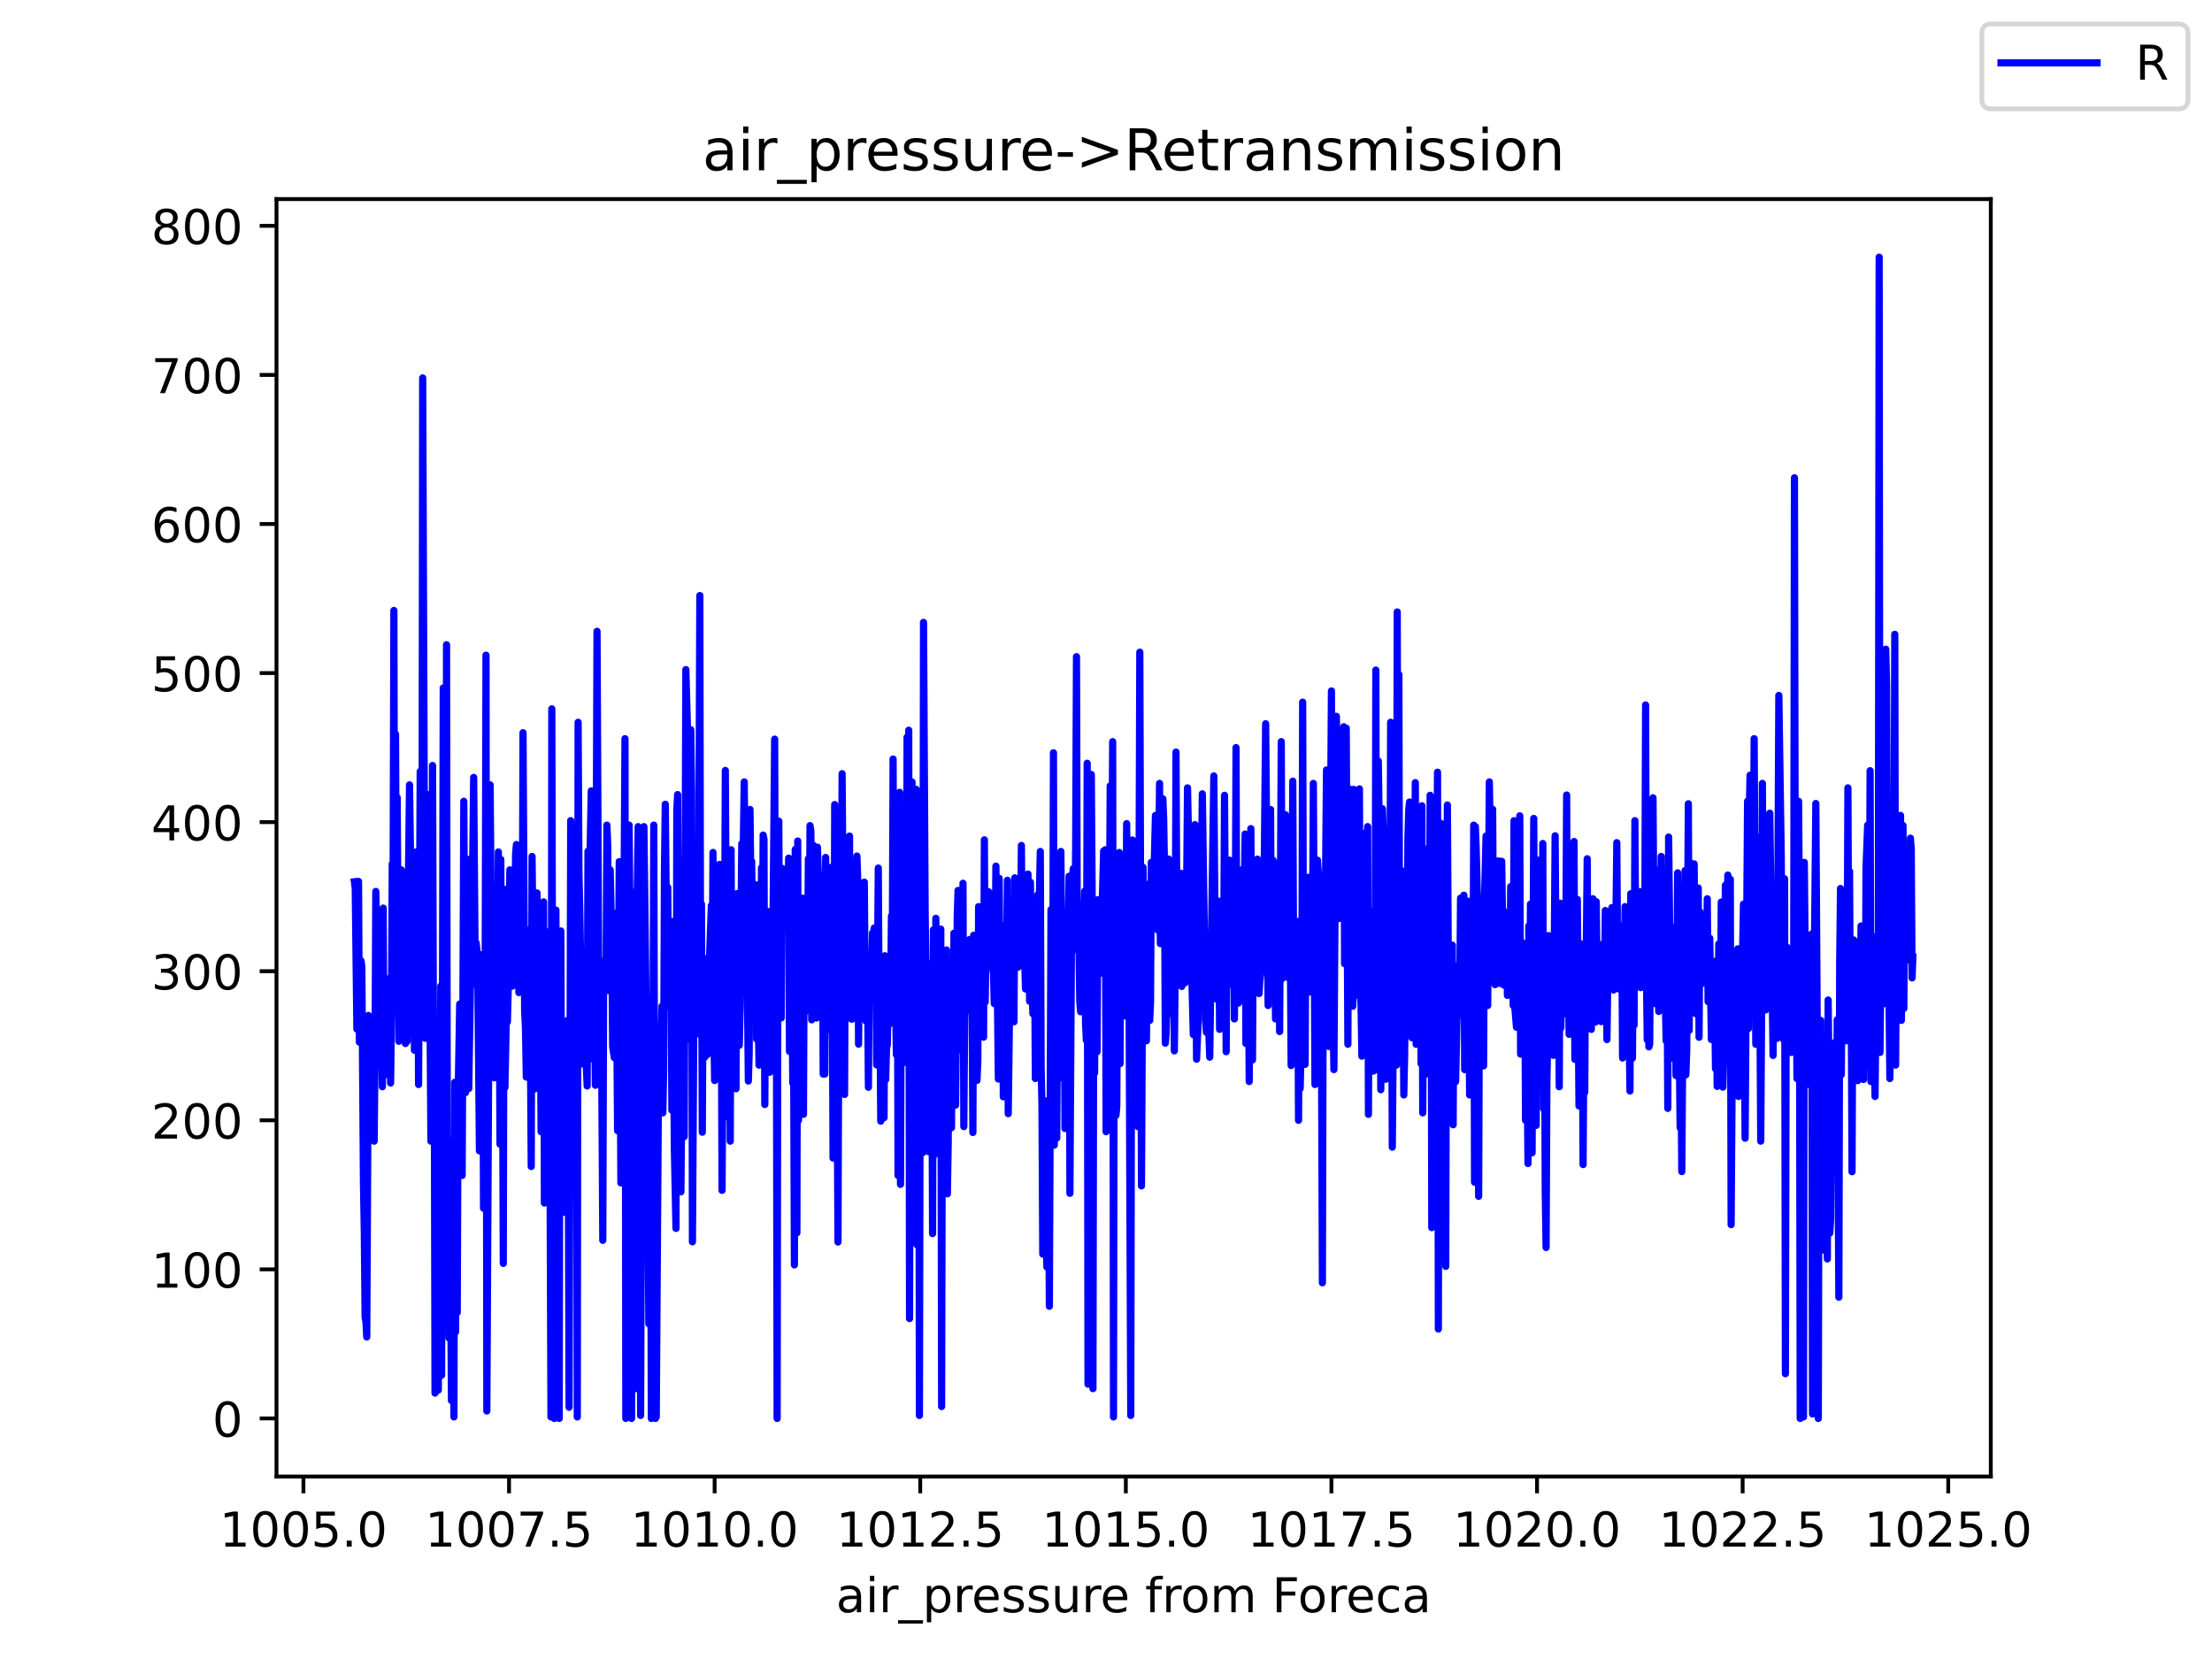 <?xml version="1.0" encoding="utf-8" standalone="no"?>
<!DOCTYPE svg PUBLIC "-//W3C//DTD SVG 1.1//EN"
  "http://www.w3.org/Graphics/SVG/1.1/DTD/svg11.dtd">
<!-- Created with matplotlib (https://matplotlib.org/) -->
<svg height="345.6pt" version="1.1" viewBox="0 0 460.8 345.6" width="460.8pt" xmlns="http://www.w3.org/2000/svg" xmlns:xlink="http://www.w3.org/1999/xlink">
 <defs>
  <style type="text/css">*{stroke-linecap:butt;stroke-linejoin:round;}</style>
 </defs>
 <g id="figure_1">
  <g id="patch_1">
   <path d="M 0 345.6 
L 460.8 345.6 
L 460.8 0 
L 0 0 
z
" style="fill:#ffffff;"/>
  </g>
  <g id="axes_1">
   <g id="patch_2">
    <path d="M 57.6 307.584 
L 414.72 307.584 
L 414.72 41.472 
L 57.6 41.472 
z
" style="fill:#ffffff;"/>
   </g>
   <g id="matplotlib.axis_1">
    <g id="xtick_1">
     <g id="line2d_1">
      <defs>
       <path d="M 0 0 
L 0 3.5 
" id="mceb27e59ed" style="stroke:#000000;stroke-width:0.8;"/>
      </defs>
      <g>
       <use style="stroke:#000000;stroke-width:0.8;" x="63.211" xlink:href="#mceb27e59ed" y="307.584"/>
      </g>
     </g>
     <g id="text_1">
      <!-- 1005.0 -->
      <g transform="translate(45.715 322.182)scale(0.1 -0.1)">
       <defs>
        <path d="M 12.406 8.297 
L 28.516 8.297 
L 28.516 63.922 
L 10.984 60.406 
L 10.984 69.391 
L 28.422 72.906 
L 38.281 72.906 
L 38.281 8.297 
L 54.391 8.297 
L 54.391 0 
L 12.406 0 
z
" id="DejaVuSans-49"/>
        <path d="M 31.781 66.406 
Q 24.172 66.406 20.328 58.906 
Q 16.5 51.422 16.5 36.375 
Q 16.5 21.391 20.328 13.891 
Q 24.172 6.391 31.781 6.391 
Q 39.453 6.391 43.281 13.891 
Q 47.125 21.391 47.125 36.375 
Q 47.125 51.422 43.281 58.906 
Q 39.453 66.406 31.781 66.406 
z
M 31.781 74.219 
Q 44.047 74.219 50.516 64.516 
Q 56.984 54.828 56.984 36.375 
Q 56.984 17.969 50.516 8.266 
Q 44.047 -1.422 31.781 -1.422 
Q 19.531 -1.422 13.062 8.266 
Q 6.594 17.969 6.594 36.375 
Q 6.594 54.828 13.062 64.516 
Q 19.531 74.219 31.781 74.219 
z
" id="DejaVuSans-48"/>
        <path d="M 10.797 72.906 
L 49.516 72.906 
L 49.516 64.594 
L 19.828 64.594 
L 19.828 46.734 
Q 21.969 47.469 24.109 47.828 
Q 26.266 48.188 28.422 48.188 
Q 40.625 48.188 47.75 41.5 
Q 54.891 34.812 54.891 23.391 
Q 54.891 11.625 47.562 5.094 
Q 40.234 -1.422 26.906 -1.422 
Q 22.312 -1.422 17.547 -0.641 
Q 12.797 0.141 7.719 1.703 
L 7.719 11.625 
Q 12.109 9.234 16.797 8.062 
Q 21.484 6.891 26.703 6.891 
Q 35.156 6.891 40.078 11.328 
Q 45.016 15.766 45.016 23.391 
Q 45.016 31 40.078 35.438 
Q 35.156 39.891 26.703 39.891 
Q 22.75 39.891 18.812 39.016 
Q 14.891 38.141 10.797 36.281 
z
" id="DejaVuSans-53"/>
        <path d="M 10.688 12.406 
L 21 12.406 
L 21 0 
L 10.688 0 
z
" id="DejaVuSans-46"/>
       </defs>
       <use xlink:href="#DejaVuSans-49"/>
       <use x="63.623" xlink:href="#DejaVuSans-48"/>
       <use x="127.246" xlink:href="#DejaVuSans-48"/>
       <use x="190.869" xlink:href="#DejaVuSans-53"/>
       <use x="254.492" xlink:href="#DejaVuSans-46"/>
       <use x="286.279" xlink:href="#DejaVuSans-48"/>
      </g>
     </g>
    </g>
    <g id="xtick_2">
     <g id="line2d_2">
      <g>
       <use style="stroke:#000000;stroke-width:0.8;" x="106.041" xlink:href="#mceb27e59ed" y="307.584"/>
      </g>
     </g>
     <g id="text_2">
      <!-- 1007.5 -->
      <g transform="translate(88.546 322.182)scale(0.1 -0.1)">
       <defs>
        <path d="M 8.203 72.906 
L 55.078 72.906 
L 55.078 68.703 
L 28.609 0 
L 18.312 0 
L 43.219 64.594 
L 8.203 64.594 
z
" id="DejaVuSans-55"/>
       </defs>
       <use xlink:href="#DejaVuSans-49"/>
       <use x="63.623" xlink:href="#DejaVuSans-48"/>
       <use x="127.246" xlink:href="#DejaVuSans-48"/>
       <use x="190.869" xlink:href="#DejaVuSans-55"/>
       <use x="254.492" xlink:href="#DejaVuSans-46"/>
       <use x="286.279" xlink:href="#DejaVuSans-53"/>
      </g>
     </g>
    </g>
    <g id="xtick_3">
     <g id="line2d_3">
      <g>
       <use style="stroke:#000000;stroke-width:0.8;" x="148.872" xlink:href="#mceb27e59ed" y="307.584"/>
      </g>
     </g>
     <g id="text_3">
      <!-- 1010.0 -->
      <g transform="translate(131.376 322.182)scale(0.1 -0.1)">
       <use xlink:href="#DejaVuSans-49"/>
       <use x="63.623" xlink:href="#DejaVuSans-48"/>
       <use x="127.246" xlink:href="#DejaVuSans-49"/>
       <use x="190.869" xlink:href="#DejaVuSans-48"/>
       <use x="254.492" xlink:href="#DejaVuSans-46"/>
       <use x="286.279" xlink:href="#DejaVuSans-48"/>
      </g>
     </g>
    </g>
    <g id="xtick_4">
     <g id="line2d_4">
      <g>
       <use style="stroke:#000000;stroke-width:0.8;" x="191.702" xlink:href="#mceb27e59ed" y="307.584"/>
      </g>
     </g>
     <g id="text_4">
      <!-- 1012.5 -->
      <g transform="translate(174.207 322.182)scale(0.1 -0.1)">
       <defs>
        <path d="M 19.188 8.297 
L 53.609 8.297 
L 53.609 0 
L 7.328 0 
L 7.328 8.297 
Q 12.938 14.109 22.625 23.891 
Q 32.328 33.688 34.812 36.531 
Q 39.547 41.844 41.422 45.531 
Q 43.312 49.219 43.312 52.781 
Q 43.312 58.594 39.234 62.25 
Q 35.156 65.922 28.609 65.922 
Q 23.969 65.922 18.812 64.312 
Q 13.672 62.703 7.812 59.422 
L 7.812 69.391 
Q 13.766 71.781 18.938 73 
Q 24.125 74.219 28.422 74.219 
Q 39.75 74.219 46.484 68.547 
Q 53.219 62.891 53.219 53.422 
Q 53.219 48.922 51.531 44.891 
Q 49.859 40.875 45.406 35.406 
Q 44.188 33.984 37.641 27.219 
Q 31.109 20.453 19.188 8.297 
z
" id="DejaVuSans-50"/>
       </defs>
       <use xlink:href="#DejaVuSans-49"/>
       <use x="63.623" xlink:href="#DejaVuSans-48"/>
       <use x="127.246" xlink:href="#DejaVuSans-49"/>
       <use x="190.869" xlink:href="#DejaVuSans-50"/>
       <use x="254.492" xlink:href="#DejaVuSans-46"/>
       <use x="286.279" xlink:href="#DejaVuSans-53"/>
      </g>
     </g>
    </g>
    <g id="xtick_5">
     <g id="line2d_5">
      <g>
       <use style="stroke:#000000;stroke-width:0.8;" x="234.532" xlink:href="#mceb27e59ed" y="307.584"/>
      </g>
     </g>
     <g id="text_5">
      <!-- 1015.0 -->
      <g transform="translate(217.037 322.182)scale(0.1 -0.1)">
       <use xlink:href="#DejaVuSans-49"/>
       <use x="63.623" xlink:href="#DejaVuSans-48"/>
       <use x="127.246" xlink:href="#DejaVuSans-49"/>
       <use x="190.869" xlink:href="#DejaVuSans-53"/>
       <use x="254.492" xlink:href="#DejaVuSans-46"/>
       <use x="286.279" xlink:href="#DejaVuSans-48"/>
      </g>
     </g>
    </g>
    <g id="xtick_6">
     <g id="line2d_6">
      <g>
       <use style="stroke:#000000;stroke-width:0.8;" x="277.363" xlink:href="#mceb27e59ed" y="307.584"/>
      </g>
     </g>
     <g id="text_6">
      <!-- 1017.5 -->
      <g transform="translate(259.868 322.182)scale(0.1 -0.1)">
       <use xlink:href="#DejaVuSans-49"/>
       <use x="63.623" xlink:href="#DejaVuSans-48"/>
       <use x="127.246" xlink:href="#DejaVuSans-49"/>
       <use x="190.869" xlink:href="#DejaVuSans-55"/>
       <use x="254.492" xlink:href="#DejaVuSans-46"/>
       <use x="286.279" xlink:href="#DejaVuSans-53"/>
      </g>
     </g>
    </g>
    <g id="xtick_7">
     <g id="line2d_7">
      <g>
       <use style="stroke:#000000;stroke-width:0.8;" x="320.193" xlink:href="#mceb27e59ed" y="307.584"/>
      </g>
     </g>
     <g id="text_7">
      <!-- 1020.0 -->
      <g transform="translate(302.698 322.182)scale(0.1 -0.1)">
       <use xlink:href="#DejaVuSans-49"/>
       <use x="63.623" xlink:href="#DejaVuSans-48"/>
       <use x="127.246" xlink:href="#DejaVuSans-50"/>
       <use x="190.869" xlink:href="#DejaVuSans-48"/>
       <use x="254.492" xlink:href="#DejaVuSans-46"/>
       <use x="286.279" xlink:href="#DejaVuSans-48"/>
      </g>
     </g>
    </g>
    <g id="xtick_8">
     <g id="line2d_8">
      <g>
       <use style="stroke:#000000;stroke-width:0.8;" x="363.024" xlink:href="#mceb27e59ed" y="307.584"/>
      </g>
     </g>
     <g id="text_8">
      <!-- 1022.5 -->
      <g transform="translate(345.528 322.182)scale(0.1 -0.1)">
       <use xlink:href="#DejaVuSans-49"/>
       <use x="63.623" xlink:href="#DejaVuSans-48"/>
       <use x="127.246" xlink:href="#DejaVuSans-50"/>
       <use x="190.869" xlink:href="#DejaVuSans-50"/>
       <use x="254.492" xlink:href="#DejaVuSans-46"/>
       <use x="286.279" xlink:href="#DejaVuSans-53"/>
      </g>
     </g>
    </g>
    <g id="xtick_9">
     <g id="line2d_9">
      <g>
       <use style="stroke:#000000;stroke-width:0.8;" x="405.854" xlink:href="#mceb27e59ed" y="307.584"/>
      </g>
     </g>
     <g id="text_9">
      <!-- 1025.0 -->
      <g transform="translate(388.359 322.182)scale(0.1 -0.1)">
       <use xlink:href="#DejaVuSans-49"/>
       <use x="63.623" xlink:href="#DejaVuSans-48"/>
       <use x="127.246" xlink:href="#DejaVuSans-50"/>
       <use x="190.869" xlink:href="#DejaVuSans-53"/>
       <use x="254.492" xlink:href="#DejaVuSans-46"/>
       <use x="286.279" xlink:href="#DejaVuSans-48"/>
      </g>
     </g>
    </g>
    <g id="text_10">
     <!-- air_pressure from Foreca -->
     <g transform="translate(174.162 335.861)scale(0.1 -0.1)">
      <defs>
       <path d="M 34.281 27.484 
Q 23.391 27.484 19.188 25 
Q 14.984 22.516 14.984 16.5 
Q 14.984 11.719 18.141 8.906 
Q 21.297 6.109 26.703 6.109 
Q 34.188 6.109 38.703 11.406 
Q 43.219 16.703 43.219 25.484 
L 43.219 27.484 
z
M 52.203 31.203 
L 52.203 0 
L 43.219 0 
L 43.219 8.297 
Q 40.141 3.328 35.547 0.953 
Q 30.953 -1.422 24.312 -1.422 
Q 15.922 -1.422 10.953 3.297 
Q 6 8.016 6 15.922 
Q 6 25.141 12.172 29.828 
Q 18.359 34.516 30.609 34.516 
L 43.219 34.516 
L 43.219 35.406 
Q 43.219 41.609 39.141 45 
Q 35.062 48.391 27.688 48.391 
Q 23 48.391 18.547 47.266 
Q 14.109 46.141 10.016 43.891 
L 10.016 52.203 
Q 14.938 54.109 19.578 55.047 
Q 24.219 56 28.609 56 
Q 40.484 56 46.344 49.844 
Q 52.203 43.703 52.203 31.203 
z
" id="DejaVuSans-97"/>
       <path d="M 9.422 54.688 
L 18.406 54.688 
L 18.406 0 
L 9.422 0 
z
M 9.422 75.984 
L 18.406 75.984 
L 18.406 64.594 
L 9.422 64.594 
z
" id="DejaVuSans-105"/>
       <path d="M 41.109 46.297 
Q 39.594 47.172 37.812 47.578 
Q 36.031 48 33.891 48 
Q 26.266 48 22.188 43.047 
Q 18.109 38.094 18.109 28.812 
L 18.109 0 
L 9.078 0 
L 9.078 54.688 
L 18.109 54.688 
L 18.109 46.188 
Q 20.953 51.172 25.484 53.578 
Q 30.031 56 36.531 56 
Q 37.453 56 38.578 55.875 
Q 39.703 55.766 41.062 55.516 
z
" id="DejaVuSans-114"/>
       <path d="M 50.984 -16.609 
L 50.984 -23.578 
L -0.984 -23.578 
L -0.984 -16.609 
z
" id="DejaVuSans-95"/>
       <path d="M 18.109 8.203 
L 18.109 -20.797 
L 9.078 -20.797 
L 9.078 54.688 
L 18.109 54.688 
L 18.109 46.391 
Q 20.953 51.266 25.266 53.625 
Q 29.594 56 35.594 56 
Q 45.562 56 51.781 48.094 
Q 58.016 40.188 58.016 27.297 
Q 58.016 14.406 51.781 6.484 
Q 45.562 -1.422 35.594 -1.422 
Q 29.594 -1.422 25.266 0.953 
Q 20.953 3.328 18.109 8.203 
z
M 48.688 27.297 
Q 48.688 37.203 44.609 42.844 
Q 40.531 48.484 33.406 48.484 
Q 26.266 48.484 22.188 42.844 
Q 18.109 37.203 18.109 27.297 
Q 18.109 17.391 22.188 11.75 
Q 26.266 6.109 33.406 6.109 
Q 40.531 6.109 44.609 11.75 
Q 48.688 17.391 48.688 27.297 
z
" id="DejaVuSans-112"/>
       <path d="M 56.203 29.594 
L 56.203 25.203 
L 14.891 25.203 
Q 15.484 15.922 20.484 11.062 
Q 25.484 6.203 34.422 6.203 
Q 39.594 6.203 44.453 7.469 
Q 49.312 8.734 54.109 11.281 
L 54.109 2.781 
Q 49.266 0.734 44.188 -0.344 
Q 39.109 -1.422 33.891 -1.422 
Q 20.797 -1.422 13.156 6.188 
Q 5.516 13.812 5.516 26.812 
Q 5.516 40.234 12.766 48.109 
Q 20.016 56 32.328 56 
Q 43.359 56 49.781 48.891 
Q 56.203 41.797 56.203 29.594 
z
M 47.219 32.234 
Q 47.125 39.594 43.094 43.984 
Q 39.062 48.391 32.422 48.391 
Q 24.906 48.391 20.391 44.141 
Q 15.875 39.891 15.188 32.172 
z
" id="DejaVuSans-101"/>
       <path d="M 44.281 53.078 
L 44.281 44.578 
Q 40.484 46.531 36.375 47.5 
Q 32.281 48.484 27.875 48.484 
Q 21.188 48.484 17.844 46.438 
Q 14.5 44.391 14.5 40.281 
Q 14.5 37.156 16.891 35.375 
Q 19.281 33.594 26.516 31.984 
L 29.594 31.297 
Q 39.156 29.25 43.188 25.516 
Q 47.219 21.781 47.219 15.094 
Q 47.219 7.469 41.188 3.016 
Q 35.156 -1.422 24.609 -1.422 
Q 20.219 -1.422 15.453 -0.562 
Q 10.688 0.297 5.422 2 
L 5.422 11.281 
Q 10.406 8.688 15.234 7.391 
Q 20.062 6.109 24.812 6.109 
Q 31.156 6.109 34.562 8.281 
Q 37.984 10.453 37.984 14.406 
Q 37.984 18.062 35.516 20.016 
Q 33.062 21.969 24.703 23.781 
L 21.578 24.516 
Q 13.234 26.266 9.516 29.906 
Q 5.812 33.547 5.812 39.891 
Q 5.812 47.609 11.281 51.797 
Q 16.75 56 26.812 56 
Q 31.781 56 36.172 55.266 
Q 40.578 54.547 44.281 53.078 
z
" id="DejaVuSans-115"/>
       <path d="M 8.5 21.578 
L 8.5 54.688 
L 17.484 54.688 
L 17.484 21.922 
Q 17.484 14.156 20.5 10.266 
Q 23.531 6.391 29.594 6.391 
Q 36.859 6.391 41.078 11.031 
Q 45.312 15.672 45.312 23.688 
L 45.312 54.688 
L 54.297 54.688 
L 54.297 0 
L 45.312 0 
L 45.312 8.406 
Q 42.047 3.422 37.719 1 
Q 33.406 -1.422 27.688 -1.422 
Q 18.266 -1.422 13.375 4.438 
Q 8.5 10.297 8.5 21.578 
z
M 31.109 56 
z
" id="DejaVuSans-117"/>
       <path id="DejaVuSans-32"/>
       <path d="M 37.109 75.984 
L 37.109 68.5 
L 28.516 68.5 
Q 23.688 68.5 21.797 66.547 
Q 19.922 64.594 19.922 59.516 
L 19.922 54.688 
L 34.719 54.688 
L 34.719 47.703 
L 19.922 47.703 
L 19.922 0 
L 10.891 0 
L 10.891 47.703 
L 2.297 47.703 
L 2.297 54.688 
L 10.891 54.688 
L 10.891 58.5 
Q 10.891 67.625 15.141 71.797 
Q 19.391 75.984 28.609 75.984 
z
" id="DejaVuSans-102"/>
       <path d="M 30.609 48.391 
Q 23.391 48.391 19.188 42.75 
Q 14.984 37.109 14.984 27.297 
Q 14.984 17.484 19.156 11.844 
Q 23.344 6.203 30.609 6.203 
Q 37.797 6.203 41.984 11.859 
Q 46.188 17.531 46.188 27.297 
Q 46.188 37.016 41.984 42.703 
Q 37.797 48.391 30.609 48.391 
z
M 30.609 56 
Q 42.328 56 49.016 48.375 
Q 55.719 40.766 55.719 27.297 
Q 55.719 13.875 49.016 6.219 
Q 42.328 -1.422 30.609 -1.422 
Q 18.844 -1.422 12.172 6.219 
Q 5.516 13.875 5.516 27.297 
Q 5.516 40.766 12.172 48.375 
Q 18.844 56 30.609 56 
z
" id="DejaVuSans-111"/>
       <path d="M 52 44.188 
Q 55.375 50.25 60.062 53.125 
Q 64.75 56 71.094 56 
Q 79.641 56 84.281 50.016 
Q 88.922 44.047 88.922 33.016 
L 88.922 0 
L 79.891 0 
L 79.891 32.719 
Q 79.891 40.578 77.094 44.375 
Q 74.312 48.188 68.609 48.188 
Q 61.625 48.188 57.562 43.547 
Q 53.516 38.922 53.516 30.906 
L 53.516 0 
L 44.484 0 
L 44.484 32.719 
Q 44.484 40.625 41.703 44.406 
Q 38.922 48.188 33.109 48.188 
Q 26.219 48.188 22.156 43.531 
Q 18.109 38.875 18.109 30.906 
L 18.109 0 
L 9.078 0 
L 9.078 54.688 
L 18.109 54.688 
L 18.109 46.188 
Q 21.188 51.219 25.484 53.609 
Q 29.781 56 35.688 56 
Q 41.656 56 45.828 52.969 
Q 50 49.953 52 44.188 
z
" id="DejaVuSans-109"/>
       <path d="M 9.812 72.906 
L 51.703 72.906 
L 51.703 64.594 
L 19.672 64.594 
L 19.672 43.109 
L 48.578 43.109 
L 48.578 34.812 
L 19.672 34.812 
L 19.672 0 
L 9.812 0 
z
" id="DejaVuSans-70"/>
       <path d="M 48.781 52.594 
L 48.781 44.188 
Q 44.969 46.297 41.141 47.344 
Q 37.312 48.391 33.406 48.391 
Q 24.656 48.391 19.812 42.844 
Q 14.984 37.312 14.984 27.297 
Q 14.984 17.281 19.812 11.734 
Q 24.656 6.203 33.406 6.203 
Q 37.312 6.203 41.141 7.25 
Q 44.969 8.297 48.781 10.406 
L 48.781 2.094 
Q 45.016 0.344 40.984 -0.531 
Q 36.969 -1.422 32.422 -1.422 
Q 20.062 -1.422 12.781 6.344 
Q 5.516 14.109 5.516 27.297 
Q 5.516 40.672 12.859 48.328 
Q 20.219 56 33.016 56 
Q 37.156 56 41.109 55.141 
Q 45.062 54.297 48.781 52.594 
z
" id="DejaVuSans-99"/>
      </defs>
      <use xlink:href="#DejaVuSans-97"/>
      <use x="61.279" xlink:href="#DejaVuSans-105"/>
      <use x="89.062" xlink:href="#DejaVuSans-114"/>
      <use x="130.176" xlink:href="#DejaVuSans-95"/>
      <use x="180.176" xlink:href="#DejaVuSans-112"/>
      <use x="243.652" xlink:href="#DejaVuSans-114"/>
      <use x="282.516" xlink:href="#DejaVuSans-101"/>
      <use x="344.039" xlink:href="#DejaVuSans-115"/>
      <use x="396.139" xlink:href="#DejaVuSans-115"/>
      <use x="448.238" xlink:href="#DejaVuSans-117"/>
      <use x="511.617" xlink:href="#DejaVuSans-114"/>
      <use x="550.48" xlink:href="#DejaVuSans-101"/>
      <use x="612.004" xlink:href="#DejaVuSans-32"/>
      <use x="643.791" xlink:href="#DejaVuSans-102"/>
      <use x="678.996" xlink:href="#DejaVuSans-114"/>
      <use x="717.859" xlink:href="#DejaVuSans-111"/>
      <use x="779.041" xlink:href="#DejaVuSans-109"/>
      <use x="876.453" xlink:href="#DejaVuSans-32"/>
      <use x="908.24" xlink:href="#DejaVuSans-70"/>
      <use x="962.135" xlink:href="#DejaVuSans-111"/>
      <use x="1023.316" xlink:href="#DejaVuSans-114"/>
      <use x="1062.18" xlink:href="#DejaVuSans-101"/>
      <use x="1123.703" xlink:href="#DejaVuSans-99"/>
      <use x="1178.684" xlink:href="#DejaVuSans-97"/>
     </g>
    </g>
   </g>
   <g id="matplotlib.axis_2">
    <g id="ytick_1">
     <g id="line2d_10">
      <defs>
       <path d="M 0 0 
L -3.5 0 
" id="m4ccd86473e" style="stroke:#000000;stroke-width:0.8;"/>
      </defs>
      <g>
       <use style="stroke:#000000;stroke-width:0.8;" x="57.6" xlink:href="#m4ccd86473e" y="295.488"/>
      </g>
     </g>
     <g id="text_11">
      <!-- 0 -->
      <g transform="translate(44.237 299.287)scale(0.1 -0.1)">
       <use xlink:href="#DejaVuSans-48"/>
      </g>
     </g>
    </g>
    <g id="ytick_2">
     <g id="line2d_11">
      <g>
       <use style="stroke:#000000;stroke-width:0.8;" x="57.6" xlink:href="#m4ccd86473e" y="264.433"/>
      </g>
     </g>
     <g id="text_12">
      <!-- 100 -->
      <g transform="translate(31.512 268.232)scale(0.1 -0.1)">
       <use xlink:href="#DejaVuSans-49"/>
       <use x="63.623" xlink:href="#DejaVuSans-48"/>
       <use x="127.246" xlink:href="#DejaVuSans-48"/>
      </g>
     </g>
    </g>
    <g id="ytick_3">
     <g id="line2d_12">
      <g>
       <use style="stroke:#000000;stroke-width:0.8;" x="57.6" xlink:href="#m4ccd86473e" y="233.378"/>
      </g>
     </g>
     <g id="text_13">
      <!-- 200 -->
      <g transform="translate(31.512 237.177)scale(0.1 -0.1)">
       <use xlink:href="#DejaVuSans-50"/>
       <use x="63.623" xlink:href="#DejaVuSans-48"/>
       <use x="127.246" xlink:href="#DejaVuSans-48"/>
      </g>
     </g>
    </g>
    <g id="ytick_4">
     <g id="line2d_13">
      <g>
       <use style="stroke:#000000;stroke-width:0.8;" x="57.6" xlink:href="#m4ccd86473e" y="202.322"/>
      </g>
     </g>
     <g id="text_14">
      <!-- 300 -->
      <g transform="translate(31.512 206.122)scale(0.1 -0.1)">
       <defs>
        <path d="M 40.578 39.312 
Q 47.656 37.797 51.625 33 
Q 55.609 28.219 55.609 21.188 
Q 55.609 10.406 48.188 4.484 
Q 40.766 -1.422 27.094 -1.422 
Q 22.516 -1.422 17.656 -0.516 
Q 12.797 0.391 7.625 2.203 
L 7.625 11.719 
Q 11.719 9.328 16.594 8.109 
Q 21.484 6.891 26.812 6.891 
Q 36.078 6.891 40.938 10.547 
Q 45.797 14.203 45.797 21.188 
Q 45.797 27.641 41.281 31.266 
Q 36.766 34.906 28.719 34.906 
L 20.219 34.906 
L 20.219 43.016 
L 29.109 43.016 
Q 36.375 43.016 40.234 45.922 
Q 44.094 48.828 44.094 54.297 
Q 44.094 59.906 40.109 62.906 
Q 36.141 65.922 28.719 65.922 
Q 24.656 65.922 20.016 65.031 
Q 15.375 64.156 9.812 62.312 
L 9.812 71.094 
Q 15.438 72.656 20.344 73.438 
Q 25.25 74.219 29.594 74.219 
Q 40.828 74.219 47.359 69.109 
Q 53.906 64.016 53.906 55.328 
Q 53.906 49.266 50.438 45.094 
Q 46.969 40.922 40.578 39.312 
z
" id="DejaVuSans-51"/>
       </defs>
       <use xlink:href="#DejaVuSans-51"/>
       <use x="63.623" xlink:href="#DejaVuSans-48"/>
       <use x="127.246" xlink:href="#DejaVuSans-48"/>
      </g>
     </g>
    </g>
    <g id="ytick_5">
     <g id="line2d_14">
      <g>
       <use style="stroke:#000000;stroke-width:0.8;" x="57.6" xlink:href="#m4ccd86473e" y="171.267"/>
      </g>
     </g>
     <g id="text_15">
      <!-- 400 -->
      <g transform="translate(31.512 175.066)scale(0.1 -0.1)">
       <defs>
        <path d="M 37.797 64.312 
L 12.891 25.391 
L 37.797 25.391 
z
M 35.203 72.906 
L 47.609 72.906 
L 47.609 25.391 
L 58.016 25.391 
L 58.016 17.188 
L 47.609 17.188 
L 47.609 0 
L 37.797 0 
L 37.797 17.188 
L 4.891 17.188 
L 4.891 26.703 
z
" id="DejaVuSans-52"/>
       </defs>
       <use xlink:href="#DejaVuSans-52"/>
       <use x="63.623" xlink:href="#DejaVuSans-48"/>
       <use x="127.246" xlink:href="#DejaVuSans-48"/>
      </g>
     </g>
    </g>
    <g id="ytick_6">
     <g id="line2d_15">
      <g>
       <use style="stroke:#000000;stroke-width:0.8;" x="57.6" xlink:href="#m4ccd86473e" y="140.212"/>
      </g>
     </g>
     <g id="text_16">
      <!-- 500 -->
      <g transform="translate(31.512 144.011)scale(0.1 -0.1)">
       <use xlink:href="#DejaVuSans-53"/>
       <use x="63.623" xlink:href="#DejaVuSans-48"/>
       <use x="127.246" xlink:href="#DejaVuSans-48"/>
      </g>
     </g>
    </g>
    <g id="ytick_7">
     <g id="line2d_16">
      <g>
       <use style="stroke:#000000;stroke-width:0.8;" x="57.6" xlink:href="#m4ccd86473e" y="109.157"/>
      </g>
     </g>
     <g id="text_17">
      <!-- 600 -->
      <g transform="translate(31.512 112.956)scale(0.1 -0.1)">
       <defs>
        <path d="M 33.016 40.375 
Q 26.375 40.375 22.484 35.828 
Q 18.609 31.297 18.609 23.391 
Q 18.609 15.531 22.484 10.953 
Q 26.375 6.391 33.016 6.391 
Q 39.656 6.391 43.531 10.953 
Q 47.406 15.531 47.406 23.391 
Q 47.406 31.297 43.531 35.828 
Q 39.656 40.375 33.016 40.375 
z
M 52.594 71.297 
L 52.594 62.312 
Q 48.875 64.062 45.094 64.984 
Q 41.312 65.922 37.594 65.922 
Q 27.828 65.922 22.672 59.328 
Q 17.531 52.734 16.797 39.406 
Q 19.672 43.656 24.016 45.922 
Q 28.375 48.188 33.594 48.188 
Q 44.578 48.188 50.953 41.516 
Q 57.328 34.859 57.328 23.391 
Q 57.328 12.156 50.688 5.359 
Q 44.047 -1.422 33.016 -1.422 
Q 20.359 -1.422 13.672 8.266 
Q 6.984 17.969 6.984 36.375 
Q 6.984 53.656 15.188 63.938 
Q 23.391 74.219 37.203 74.219 
Q 40.922 74.219 44.703 73.484 
Q 48.484 72.75 52.594 71.297 
z
" id="DejaVuSans-54"/>
       </defs>
       <use xlink:href="#DejaVuSans-54"/>
       <use x="63.623" xlink:href="#DejaVuSans-48"/>
       <use x="127.246" xlink:href="#DejaVuSans-48"/>
      </g>
     </g>
    </g>
    <g id="ytick_8">
     <g id="line2d_17">
      <g>
       <use style="stroke:#000000;stroke-width:0.8;" x="57.6" xlink:href="#m4ccd86473e" y="78.102"/>
      </g>
     </g>
     <g id="text_18">
      <!-- 700 -->
      <g transform="translate(31.512 81.901)scale(0.1 -0.1)">
       <use xlink:href="#DejaVuSans-55"/>
       <use x="63.623" xlink:href="#DejaVuSans-48"/>
       <use x="127.246" xlink:href="#DejaVuSans-48"/>
      </g>
     </g>
    </g>
    <g id="ytick_9">
     <g id="line2d_18">
      <g>
       <use style="stroke:#000000;stroke-width:0.8;" x="57.6" xlink:href="#m4ccd86473e" y="47.046"/>
      </g>
     </g>
     <g id="text_19">
      <!-- 800 -->
      <g transform="translate(31.512 50.846)scale(0.1 -0.1)">
       <defs>
        <path d="M 31.781 34.625 
Q 24.75 34.625 20.719 30.859 
Q 16.703 27.094 16.703 20.516 
Q 16.703 13.922 20.719 10.156 
Q 24.75 6.391 31.781 6.391 
Q 38.812 6.391 42.859 10.172 
Q 46.922 13.969 46.922 20.516 
Q 46.922 27.094 42.891 30.859 
Q 38.875 34.625 31.781 34.625 
z
M 21.922 38.812 
Q 15.578 40.375 12.031 44.719 
Q 8.5 49.078 8.5 55.328 
Q 8.5 64.062 14.719 69.141 
Q 20.953 74.219 31.781 74.219 
Q 42.672 74.219 48.875 69.141 
Q 55.078 64.062 55.078 55.328 
Q 55.078 49.078 51.531 44.719 
Q 48 40.375 41.703 38.812 
Q 48.828 37.156 52.797 32.312 
Q 56.781 27.484 56.781 20.516 
Q 56.781 9.906 50.312 4.234 
Q 43.844 -1.422 31.781 -1.422 
Q 19.734 -1.422 13.25 4.234 
Q 6.781 9.906 6.781 20.516 
Q 6.781 27.484 10.781 32.312 
Q 14.797 37.156 21.922 38.812 
z
M 18.312 54.391 
Q 18.312 48.734 21.844 45.562 
Q 25.391 42.391 31.781 42.391 
Q 38.141 42.391 41.719 45.562 
Q 45.312 48.734 45.312 54.391 
Q 45.312 60.062 41.719 63.234 
Q 38.141 66.406 31.781 66.406 
Q 25.391 66.406 21.844 63.234 
Q 18.312 60.062 18.312 54.391 
z
" id="DejaVuSans-56"/>
       </defs>
       <use xlink:href="#DejaVuSans-56"/>
       <use x="63.623" xlink:href="#DejaVuSans-48"/>
       <use x="127.246" xlink:href="#DejaVuSans-48"/>
      </g>
     </g>
    </g>
   </g>
   <g id="line2d_19">
    <path clip-path="url(#pc60c85b86d)" d="M 73.833 183.689 
L 74.004 185.056 
L 74.347 214.372 
L 74.518 211.95 
L 74.689 183.612 
L 74.861 217.091 
L 75.032 212.136 
L 75.203 200.149 
L 75.375 201.391 
L 75.717 246.421 
L 75.889 256.403 
L 76.06 274.37 
L 76.231 275.354 
L 76.403 278.511 
L 76.745 211.535 
L 76.917 223.958 
L 77.088 214.744 
L 77.43 228.823 
L 77.602 218.782 
L 77.944 237.725 
L 78.116 220.438 
L 78.287 185.708 
L 78.458 196.267 
L 78.63 218.005 
L 78.801 208.689 
L 79.315 219.817 
L 79.486 214.744 
L 79.658 226.39 
L 79.829 189.176 
L 80 224.061 
L 80.343 204.496 
L 80.686 210.552 
L 80.857 217.539 
L 81.028 203.875 
L 81.371 225.614 
L 81.542 210.707 
L 81.714 179.963 
L 81.885 186.795 
L 82.056 127.169 
L 82.227 208.844 
L 82.399 152.945 
L 82.57 193.316 
L 82.741 166.143 
L 83.084 216.918 
L 83.255 200.149 
L 83.427 208.223 
L 83.598 181.205 
L 83.941 202.944 
L 84.112 199.527 
L 84.283 188.037 
L 84.455 217.384 
L 84.797 216.918 
L 84.969 193.161 
L 85.311 163.503 
L 85.825 199.838 
L 86.168 199.062 
L 86.339 218.782 
L 86.682 177.478 
L 87.024 192.229 
L 87.196 225.924 
L 87.538 160.708 
L 87.881 213.813 
L 88.052 78.723 
L 88.566 216.297 
L 88.738 205.117 
L 88.909 216.297 
L 89.252 165.522 
L 89.766 237.725 
L 89.937 221.887 
L 90.108 159.466 
L 90.28 211.639 
L 90.451 213.813 
L 90.622 290.209 
L 90.965 239.485 
L 91.308 289.588 
L 91.822 205.428 
L 91.993 286.482 
L 92.335 143.318 
L 92.507 232.601 
L 92.849 276.234 
L 93.021 134.312 
L 93.192 243.626 
L 93.535 278.718 
L 93.706 243.936 
L 94.049 291.761 
L 94.22 291.761 
L 94.391 237.415 
L 94.563 295.177 
L 94.734 225.459 
L 94.905 277.476 
L 95.077 250.613 
L 95.248 273.439 
L 95.419 229.34 
L 95.762 209.155 
L 96.105 218.471 
L 96.276 244.868 
L 96.619 166.919 
L 96.961 227.632 
L 97.132 186.64 
L 97.304 204.03 
L 97.475 179.031 
L 97.646 226.778 
L 98.16 195.413 
L 98.332 192.944 
L 98.674 161.951 
L 99.017 205.014 
L 99.188 196.422 
L 99.36 198.003 
L 99.531 202.726 
L 99.874 239.744 
L 100.216 198.906 
L 100.388 216.297 
L 100.559 204.807 
L 100.73 251.7 
L 101.073 202.478 
L 101.244 136.485 
L 101.416 293.935 
L 101.929 195.335 
L 102.101 163.503 
L 102.443 205.014 
L 102.957 224.527 
L 103.129 188.969 
L 103.3 195.646 
L 103.471 209.465 
L 103.643 209.776 
L 103.814 177.478 
L 103.985 196.888 
L 104.157 238.346 
L 104.328 179.031 
L 104.499 227.167 
L 104.671 212.881 
L 104.842 263.191 
L 105.013 185.242 
L 105.185 226.545 
L 105.527 209.31 
L 105.699 212.881 
L 105.87 205.946 
L 106.213 181.205 
L 106.384 200.149 
L 106.555 194.559 
L 106.726 205.428 
L 107.069 205.117 
L 107.412 177.789 
L 107.583 175.925 
L 107.754 203.565 
L 107.926 184.466 
L 108.097 206.774 
L 108.44 193.627 
L 108.611 192.54 
L 108.782 202.788 
L 108.954 152.634 
L 109.296 210.63 
L 109.468 214.123 
L 109.639 224.372 
L 109.81 221.266 
L 109.982 194.093 
L 110.153 204.807 
L 110.324 193.627 
L 110.667 243.005 
L 110.838 178.41 
L 111.352 226.856 
L 111.523 202.167 
L 111.866 186.018 
L 112.037 194.559 
L 112.38 224.061 
L 112.551 212.881 
L 112.723 235.759 
L 113.237 187.882 
L 113.408 250.613 
L 113.579 193.937 
L 113.751 203.254 
L 114.093 248.905 
L 114.436 206.36 
L 114.779 295.177 
L 114.95 147.665 
L 115.121 215.366 
L 115.464 295.488 
L 115.807 189.59 
L 115.978 254.495 
L 116.32 199.838 
L 116.492 295.488 
L 116.663 195.801 
L 116.834 193.937 
L 117.006 240.52 
L 117.348 218.782 
L 117.52 252.528 
L 118.034 237.104 
L 118.205 212.571 
L 118.376 234.93 
L 118.548 293.159 
L 118.89 170.957 
L 119.233 185.708 
L 119.404 176.547 
L 119.576 191.764 
L 119.918 198.596 
L 120.09 199.683 
L 120.261 295.177 
L 120.432 150.46 
L 120.604 182.137 
L 120.775 189.279 
L 121.118 209.465 
L 121.289 206.67 
L 121.631 221.732 
L 121.803 214.123 
L 122.317 226.235 
L 122.488 177.323 
L 122.831 181.826 
L 123.173 164.746 
L 123.345 209.465 
L 123.516 220.645 
L 123.687 191.764 
L 124.03 226.08 
L 124.373 131.517 
L 124.715 202.633 
L 124.887 204.652 
L 125.229 203.565 
L 125.572 258.377 
L 125.743 204.496 
L 125.915 200.149 
L 126.257 205.117 
L 126.428 171.888 
L 126.6 176.236 
L 126.771 206.36 
L 127.114 181.205 
L 127.456 196.577 
L 127.628 218.005 
L 127.97 220.334 
L 128.142 215.521 
L 128.313 190.211 
L 128.656 235.551 
L 128.998 179.497 
L 129.341 246.421 
L 129.512 185.553 
L 129.855 210.086 
L 130.198 153.876 
L 130.369 295.488 
L 130.54 219.092 
L 130.712 214.279 
L 131.054 171.888 
L 131.397 207.602 
L 131.568 295.488 
L 131.911 185.863 
L 132.253 194.869 
L 132.425 289.277 
L 132.596 196.732 
L 132.939 172.199 
L 133.453 294.867 
L 133.795 197.354 
L 133.967 256.203 
L 134.138 172.199 
L 134.823 228.409 
L 135.166 275.768 
L 135.509 222.974 
L 135.68 295.488 
L 135.851 274.06 
L 136.194 171.888 
L 136.536 295.488 
L 136.708 295.177 
L 137.222 218.471 
L 137.564 220.334 
L 137.736 216.608 
L 137.907 209.62 
L 138.078 231.825 
L 138.25 223.285 
L 138.421 180.894 
L 138.592 167.541 
L 138.935 202.855 
L 139.106 184.854 
L 139.278 209.643 
L 139.449 192.447 
L 139.62 204.755 
L 139.792 202.944 
L 139.963 231.266 
L 140.134 191.95 
L 140.477 239.045 
L 140.819 255.893 
L 140.991 168.783 
L 141.162 165.522 
L 141.505 240.727 
L 141.847 248.284 
L 142.19 208.145 
L 142.533 236.794 
L 142.875 139.487 
L 143.218 151.909 
L 143.389 163.503 
L 143.561 216.453 
L 143.903 152.013 
L 144.075 165.677 
L 144.246 258.688 
L 144.589 204.341 
L 145.274 184.931 
L 145.445 215.366 
L 145.788 124.063 
L 145.959 215.055 
L 146.13 188.348 
L 146.302 235.862 
L 146.473 202.478 
L 146.816 220.231 
L 147.158 199.683 
L 147.33 219.713 
L 147.501 208.533 
L 148.186 188.658 
L 148.358 205.221 
L 148.529 177.582 
L 148.7 214.227 
L 148.872 225.096 
L 149.043 218.704 
L 149.214 189.434 
L 149.557 208.223 
L 149.9 180.066 
L 150.071 221.111 
L 150.242 203.021 
L 150.414 247.974 
L 150.756 197.664 
L 150.927 204.496 
L 151.099 160.501 
L 151.441 220.567 
L 151.613 189.434 
L 151.784 232.756 
L 151.955 193.472 
L 152.127 237.725 
L 152.298 177.012 
L 152.469 213.192 
L 152.812 192.618 
L 152.983 195.49 
L 153.326 226.804 
L 153.497 186.174 
L 153.669 203.979 
L 153.84 206.856 
L 154.011 217.746 
L 154.183 209.714 
L 154.525 175.739 
L 154.697 185.553 
L 155.039 162.882 
L 155.382 200.956 
L 155.553 192.54 
L 155.896 225.2 
L 156.067 219.299 
L 156.238 168.628 
L 156.41 184 
L 156.581 179.404 
L 156.752 194.559 
L 156.924 189.093 
L 157.095 203.979 
L 157.266 203.627 
L 157.438 184.31 
L 157.609 216.453 
L 157.78 205.311 
L 157.952 211.062 
L 158.123 221.887 
L 158.294 204.452 
L 158.466 209.62 
L 158.637 180.77 
L 158.808 203.875 
L 158.98 173.959 
L 159.151 174.87 
L 159.322 230.086 
L 159.494 203.358 
L 159.665 211.577 
L 159.836 189.838 
L 160.008 198.673 
L 160.179 191.143 
L 160.35 223.378 
L 160.521 197.664 
L 160.864 197.819 
L 161.035 192.126 
L 161.378 153.98 
L 161.549 216.67 
L 161.721 196.318 
L 161.892 295.488 
L 162.063 181.515 
L 162.235 171.06 
L 162.406 203.461 
L 162.577 185.109 
L 162.749 212.053 
L 162.92 180.894 
L 163.091 184.745 
L 163.263 192.385 
L 163.434 192.851 
L 163.605 190.646 
L 163.777 190.167 
L 163.948 192.488 
L 164.119 191.08 
L 164.291 178.759 
L 164.462 219.015 
L 164.805 204.703 
L 164.976 203.487 
L 165.147 225.614 
L 165.318 217.125 
L 165.49 263.501 
L 165.661 176.961 
L 165.832 202.866 
L 166.004 256.824 
L 166.175 175.201 
L 166.346 233.378 
L 166.518 189.486 
L 166.86 223.595 
L 167.203 187.105 
L 167.374 232.135 
L 167.546 192.136 
L 167.717 210.785 
L 168.06 193.813 
L 168.231 203.689 
L 168.402 178.876 
L 168.574 201.515 
L 168.745 171.992 
L 168.916 173.131 
L 169.088 212.446 
L 169.43 176.081 
L 169.602 206.173 
L 169.773 197.043 
L 169.944 208.285 
L 170.115 212.074 
L 170.287 176.484 
L 170.458 181.878 
L 170.801 208.223 
L 170.972 193.006 
L 171.143 195.723 
L 171.315 182.323 
L 171.486 223.75 
L 171.657 185.49 
L 171.829 223.75 
L 172 178.617 
L 172.171 201.08 
L 172.343 183.845 
L 172.514 200.563 
L 172.685 203.798 
L 172.857 193.937 
L 173.028 214.667 
L 173.199 180.661 
L 173.371 202.012 
L 173.542 241.245 
L 173.713 225.769 
L 173.885 167.603 
L 174.056 208.533 
L 174.399 227.399 
L 174.57 258.739 
L 174.741 207.447 
L 174.913 201.639 
L 175.084 183.068 
L 175.255 203.526 
L 175.426 161.174 
L 175.769 206.005 
L 175.94 227.995 
L 176.112 182.551 
L 176.283 190.894 
L 176.454 190.107 
L 176.626 207.395 
L 176.968 174.166 
L 177.14 211.742 
L 177.311 212.26 
L 177.482 212.312 
L 177.654 185.048 
L 177.825 180.325 
L 177.996 207.252 
L 178.168 200.215 
L 178.51 178.327 
L 178.682 183.275 
L 178.853 217.517 
L 179.024 197.686 
L 179.196 193.683 
L 179.367 199.386 
L 179.71 197.561 
L 179.881 201.267 
L 180.052 183.767 
L 180.223 205.35 
L 180.395 212.709 
L 180.566 203.565 
L 180.737 206.084 
L 180.909 226.501 
L 181.08 200.911 
L 181.251 203.742 
L 181.423 202.15 
L 181.594 202.064 
L 181.765 194.337 
L 181.937 194.921 
L 182.108 193.316 
L 182.279 196.422 
L 182.451 197.315 
L 182.622 221.843 
L 182.965 180.832 
L 183.136 210.645 
L 183.307 212.216 
L 183.479 233.564 
L 183.65 224.744 
L 183.821 201.197 
L 183.993 224.868 
L 184.164 232.834 
L 184.335 199.093 
L 184.507 224.889 
L 184.678 218.316 
L 184.849 217.695 
L 185.02 206.877 
L 185.192 208.805 
L 185.363 213.269 
L 185.534 207.415 
L 185.706 190.832 
L 185.877 199.786 
L 186.048 158.121 
L 186.22 205.738 
L 186.391 197.25 
L 186.734 219.713 
L 186.905 181.722 
L 187.076 244.868 
L 187.419 165.056 
L 187.59 246.731 
L 187.762 197.975 
L 187.933 190.521 
L 188.447 214.33 
L 188.618 209.155 
L 188.79 221.37 
L 188.961 153.566 
L 189.132 182.137 
L 189.304 152.116 
L 189.475 274.681 
L 189.646 205.738 
L 189.817 202.571 
L 189.989 162.882 
L 190.16 215.676 
L 190.331 214.952 
L 190.503 203.409 
L 190.674 211.742 
L 190.845 164.435 
L 191.017 259.309 
L 191.359 178.358 
L 191.531 294.867 
L 191.702 210.552 
L 191.873 199.942 
L 192.045 205.117 
L 192.216 240.132 
L 192.387 129.653 
L 192.73 190.625 
L 192.901 203.461 
L 193.073 206.67 
L 193.244 200.666 
L 193.415 239.899 
L 193.587 212.26 
L 193.929 226.235 
L 194.101 211.24 
L 194.272 256.98 
L 194.443 193.705 
L 194.614 240.624 
L 194.786 239.977 
L 194.957 191.298 
L 195.128 220.689 
L 195.3 197.043 
L 195.471 237.829 
L 195.642 208.482 
L 195.814 209.051 
L 195.985 193.549 
L 196.156 293.004 
L 196.328 207.912 
L 196.67 241.866 
L 196.842 213.502 
L 197.013 237.57 
L 197.184 197.897 
L 197.356 248.698 
L 197.527 237.881 
L 197.698 201.779 
L 197.87 226.778 
L 198.041 203.875 
L 198.212 234.93 
L 198.384 210.241 
L 198.555 222.715 
L 198.726 194.403 
L 198.898 221.421 
L 199.069 230.22 
L 199.412 190.708 
L 199.583 185.49 
L 200.097 218.657 
L 200.268 192.54 
L 200.439 212.959 
L 200.611 184 
L 200.782 234.697 
L 200.953 212.105 
L 201.296 198.285 
L 201.467 204.91 
L 201.639 196.67 
L 201.81 210.441 
L 201.981 195.723 
L 202.153 208.43 
L 202.324 202.167 
L 202.495 206.173 
L 202.667 235.924 
L 202.838 194.825 
L 203.181 217.695 
L 203.352 197.913 
L 203.523 225.07 
L 203.695 220.99 
L 203.866 188.865 
L 204.209 215.297 
L 204.38 192.571 
L 204.551 194.274 
L 204.722 192.385 
L 204.894 216.064 
L 205.065 174.949 
L 205.236 208.74 
L 205.408 198.099 
L 205.579 199.605 
L 205.922 185.75 
L 206.264 198.622 
L 206.436 197.794 
L 206.778 201.617 
L 206.95 202.555 
L 207.121 209.07 
L 207.292 200.114 
L 207.464 180.428 
L 207.978 224.786 
L 208.149 182.965 
L 208.32 208.844 
L 208.492 213.813 
L 208.663 214.959 
L 208.834 192.808 
L 209.006 228.486 
L 209.177 207.636 
L 209.348 209.527 
L 209.519 217.318 
L 209.862 183.379 
L 210.033 231.997 
L 210.376 204.703 
L 210.547 196.494 
L 210.719 206.636 
L 210.89 193.234 
L 211.061 191.919 
L 211.233 212.862 
L 211.404 182.871 
L 211.575 194.662 
L 211.747 192.496 
L 212.089 201.484 
L 212.261 191.259 
L 212.603 194.559 
L 212.775 176.123 
L 212.946 198.13 
L 213.117 182.56 
L 213.46 199.814 
L 213.631 206.018 
L 213.803 193.192 
L 213.974 204.496 
L 214.145 182.08 
L 214.488 208.59 
L 214.659 183.785 
L 214.83 201.101 
L 215.173 211.187 
L 215.344 198.492 
L 215.516 197.797 
L 215.687 224.682 
L 215.858 198.13 
L 216.03 211.577 
L 216.201 186.381 
L 216.372 219.9 
L 216.544 185.656 
L 216.715 177.375 
L 216.886 222.12 
L 217.058 230.194 
L 217.229 261.258 
L 217.4 260.662 
L 217.572 258.976 
L 217.743 229.312 
L 217.914 257.601 
L 218.086 263.945 
L 218.257 247.003 
L 218.428 241.794 
L 218.6 272.119 
L 218.942 189.486 
L 219.113 216.049 
L 219.285 216.064 
L 219.456 156.827 
L 219.627 238.553 
L 219.799 197.975 
L 219.97 189.124 
L 220.141 237.104 
L 220.313 205.738 
L 220.484 196.236 
L 220.655 219.92 
L 220.827 224.527 
L 220.998 177.375 
L 221.341 217.539 
L 221.683 197.147 
L 221.855 235.086 
L 222.026 189.989 
L 222.369 206.204 
L 222.711 182.536 
L 222.883 248.595 
L 223.225 193.213 
L 223.397 183.068 
L 223.568 180.972 
L 223.911 195.697 
L 224.082 176.158 
L 224.253 136.796 
L 224.424 197.93 
L 224.596 191.453 
L 224.767 196.857 
L 224.938 208.637 
L 225.11 210.769 
L 225.452 189.046 
L 225.624 189.279 
L 225.795 192.074 
L 225.966 185.63 
L 226.138 213.036 
L 226.309 216.711 
L 226.48 159 
L 226.652 288.345 
L 226.823 211.328 
L 227.166 199.403 
L 227.337 161.33 
L 227.508 185.035 
L 227.68 289.277 
L 227.851 198.906 
L 228.022 223.543 
L 228.194 197.354 
L 228.365 216.297 
L 228.536 219.092 
L 228.708 187.416 
L 228.879 200.459 
L 229.05 202.84 
L 229.221 198.906 
L 229.393 188.037 
L 229.564 189.9 
L 229.907 177.271 
L 230.249 177.012 
L 230.421 235.759 
L 230.763 187.726 
L 231.106 193.316 
L 231.277 163.71 
L 231.449 186.795 
L 231.62 181.826 
L 231.791 154.497 
L 231.963 295.177 
L 232.134 183.379 
L 232.477 232.342 
L 232.648 230.583 
L 232.819 195.18 
L 232.991 198.596 
L 233.162 177.582 
L 233.333 221.577 
L 233.505 180.428 
L 233.676 182.137 
L 233.847 211.639 
L 234.018 200.77 
L 234.19 211.639 
L 234.532 199.631 
L 234.704 171.578 
L 235.046 208.74 
L 235.218 210.241 
L 235.56 294.867 
L 235.732 199.838 
L 235.903 174.994 
L 236.074 226.545 
L 236.246 179.342 
L 236.588 198.906 
L 236.76 192.695 
L 237.102 234.723 
L 237.445 135.864 
L 237.788 247.042 
L 238.13 180.687 
L 238.302 197.975 
L 238.473 191.95 
L 238.815 216.815 
L 239.329 184.155 
L 239.501 212.571 
L 239.672 208.844 
L 239.843 179.652 
L 240.015 190.056 
L 240.186 190.521 
L 240.7 169.87 
L 241.043 177.556 
L 241.214 193.782 
L 241.557 163.193 
L 241.728 196.577 
L 241.899 195.335 
L 242.071 191.453 
L 242.242 166.402 
L 242.413 170.491 
L 242.585 180.998 
L 242.756 217.307 
L 242.927 215.262 
L 243.099 208.999 
L 243.27 211.373 
L 243.441 178.953 
L 243.612 202.101 
L 243.784 201.95 
L 243.955 183.12 
L 244.126 199.35 
L 244.298 181.888 
L 244.469 192.429 
L 244.64 218.906 
L 244.812 202.447 
L 244.983 156.671 
L 245.154 189.9 
L 245.326 199.062 
L 245.497 201.125 
L 245.84 193.627 
L 246.011 181.929 
L 246.182 205.497 
L 246.525 183.689 
L 246.696 189.331 
L 246.868 204.745 
L 247.039 203.099 
L 247.382 164.125 
L 247.724 180.998 
L 247.896 197.975 
L 248.067 195.18 
L 248.581 215.521 
L 248.752 182.447 
L 248.923 171.785 
L 249.266 220.645 
L 249.609 212.571 
L 249.78 173.441 
L 249.951 204.807 
L 250.123 194.714 
L 250.465 165.367 
L 251.151 212.571 
L 251.322 215.055 
L 251.665 210.707 
L 252.007 220.231 
L 252.864 161.64 
L 253.207 205.428 
L 253.549 208.223 
L 253.72 205.117 
L 253.892 187.726 
L 254.063 214.434 
L 254.406 188.037 
L 254.748 189.279 
L 254.92 198.906 
L 255.091 165.677 
L 255.434 219.092 
L 255.605 192.695 
L 255.776 192.695 
L 255.948 205.117 
L 256.119 179.186 
L 256.29 197.509 
L 256.462 198.363 
L 256.633 191.764 
L 256.804 203.176 
L 256.976 186.018 
L 257.147 212.26 
L 257.318 197.664 
L 257.49 155.74 
L 257.661 208.844 
L 257.832 189.745 
L 258.004 208.948 
L 258.175 193.472 
L 258.346 201.598 
L 258.517 202.012 
L 258.86 181.101 
L 259.031 203.875 
L 259.374 173.752 
L 259.545 217.384 
L 259.717 198.182 
L 259.888 207.705 
L 260.059 194.869 
L 260.231 225.303 
L 260.402 208.285 
L 260.573 172.613 
L 260.916 220.8 
L 261.087 190.397 
L 261.259 201.701 
L 261.43 192.592 
L 261.601 194.442 
L 261.773 191.102 
L 261.944 178.969 
L 262.287 206.981 
L 262.458 204.186 
L 262.801 201.287 
L 263.314 185.708 
L 263.657 150.771 
L 264.171 209.465 
L 264.342 175.46 
L 264.685 168.628 
L 264.856 201.453 
L 265.028 194.135 
L 265.199 179.208 
L 265.37 192.978 
L 265.542 188.736 
L 265.713 212.26 
L 265.884 194.559 
L 266.056 202.944 
L 266.398 179.807 
L 266.57 214.9 
L 266.912 154.497 
L 267.084 203.875 
L 267.426 171.681 
L 267.598 189.124 
L 267.769 169.714 
L 268.111 203.565 
L 268.283 193.006 
L 268.625 197.664 
L 268.797 197.198 
L 268.968 221.965 
L 269.311 162.727 
L 269.482 201.391 
L 269.653 194.248 
L 269.825 198.13 
L 270.167 191.919 
L 270.339 197.768 
L 270.51 233.378 
L 270.681 192.074 
L 270.853 226.752 
L 271.195 210.552 
L 271.367 146.268 
L 271.538 204.962 
L 271.709 197.043 
L 271.881 221.732 
L 272.052 189.59 
L 272.223 202.944 
L 272.395 196.422 
L 272.566 182.758 
L 272.737 206.67 
L 272.908 189.9 
L 273.08 200.459 
L 273.251 194.093 
L 273.422 194.093 
L 273.594 163.193 
L 273.936 225.924 
L 274.279 214.744 
L 274.45 179.186 
L 274.793 184.31 
L 274.964 213.192 
L 275.307 220.956 
L 275.478 267.228 
L 275.65 200.77 
L 275.821 217.85 
L 276.335 160.398 
L 276.849 218.005 
L 277.363 143.939 
L 277.534 208.533 
L 277.706 211.639 
L 277.877 222.819 
L 278.391 149.218 
L 278.905 191.35 
L 279.933 151.392 
L 280.104 200.77 
L 280.447 151.702 
L 280.789 217.539 
L 280.961 169.249 
L 281.303 164.435 
L 281.475 202.322 
L 281.817 209.62 
L 281.989 164.435 
L 282.16 193.006 
L 282.331 193.006 
L 282.503 207.291 
L 282.674 168.783 
L 282.845 179.135 
L 283.188 164.332 
L 283.359 207.291 
L 283.53 209.155 
L 283.702 220.024 
L 284.044 194.559 
L 284.216 189.124 
L 284.387 204.496 
L 284.558 173.441 
L 284.73 190.832 
L 284.901 172.199 
L 285.072 232.135 
L 285.244 190.211 
L 285.415 189.797 
L 285.586 212.881 
L 285.929 201.08 
L 286.1 223.129 
L 286.272 221.887 
L 286.443 212.415 
L 286.614 139.591 
L 286.786 222.819 
L 286.957 170.957 
L 287.128 158.535 
L 287.471 183.896 
L 287.642 227.011 
L 287.985 168.472 
L 288.156 173.441 
L 288.327 179.031 
L 288.67 224.837 
L 288.841 185.553 
L 289.184 202.322 
L 289.355 199.217 
L 289.527 199.217 
L 289.698 150.46 
L 290.041 238.968 
L 290.212 218.782 
L 290.383 165.988 
L 290.555 196.732 
L 290.726 199.113 
L 290.897 221.887 
L 291.069 127.479 
L 291.24 198.751 
L 291.411 140.523 
L 291.583 215.987 
L 292.097 181.438 
L 292.439 228.098 
L 292.61 219.713 
L 292.782 201.908 
L 293.124 203.254 
L 293.296 174.683 
L 293.467 168.783 
L 293.638 167.075 
L 293.981 179.497 
L 294.152 216.194 
L 294.324 193.316 
L 294.495 213.502 
L 294.838 163.038 
L 295.009 217.539 
L 295.352 200.77 
L 295.694 202.788 
L 295.866 186.484 
L 296.037 221.577 
L 296.208 167.851 
L 296.38 231.825 
L 296.722 179.807 
L 297.065 223.75 
L 297.236 176.857 
L 297.75 207.757 
L 297.921 165.677 
L 298.093 172.716 
L 298.264 255.737 
L 298.607 189.512 
L 298.778 220.956 
L 298.949 207.291 
L 299.121 209.465 
L 299.463 160.864 
L 299.635 276.855 
L 299.806 189.9 
L 299.977 171.422 
L 300.32 203.254 
L 300.491 203.875 
L 300.834 171.681 
L 301.005 192.074 
L 301.177 263.812 
L 301.348 191.557 
L 301.519 167.696 
L 301.862 226.856 
L 302.033 209.776 
L 302.204 204.807 
L 302.376 211.018 
L 302.547 196.888 
L 302.718 234.309 
L 302.89 201.08 
L 303.232 225.303 
L 303.575 209.569 
L 303.746 211.639 
L 303.918 208.844 
L 304.089 207.912 
L 304.26 187.105 
L 304.603 197.768 
L 304.774 209.155 
L 304.946 186.484 
L 305.117 222.819 
L 305.288 203.254 
L 305.46 202.426 
L 305.802 187.726 
L 305.974 202.944 
L 306.145 228.098 
L 306.316 209.776 
L 306.488 213.502 
L 306.659 212.26 
L 306.83 212.881 
L 307.002 171.888 
L 307.173 246.266 
L 307.344 172.199 
L 307.515 176.702 
L 307.858 190.211 
L 308.029 249.216 
L 308.201 200.739 
L 308.372 214.123 
L 308.543 198.13 
L 308.715 214.744 
L 308.886 188.658 
L 309.057 222.042 
L 309.229 188.348 
L 309.571 174.166 
L 309.743 182.654 
L 309.914 209.465 
L 310.257 162.882 
L 310.599 183.379 
L 310.771 189.9 
L 310.942 168.576 
L 311.113 195.863 
L 311.456 205.117 
L 311.627 180.273 
L 311.97 194.352 
L 312.141 179.342 
L 312.312 182.033 
L 312.484 204.884 
L 312.655 196.577 
L 312.826 179.419 
L 312.998 190.776 
L 313.169 189.667 
L 313.34 205.25 
L 313.512 190.47 
L 313.683 204.683 
L 313.854 194.209 
L 314.026 207.369 
L 314.54 203.461 
L 314.711 184.699 
L 314.882 207.291 
L 315.054 198.72 
L 315.225 209.465 
L 315.396 170.957 
L 315.568 209.9 
L 315.91 213.99 
L 316.596 169.947 
L 316.767 219.589 
L 317.109 196.344 
L 317.281 205.49 
L 317.452 205.428 
L 317.623 198.699 
L 317.795 233.378 
L 317.966 203.668 
L 318.309 242.384 
L 318.48 192.882 
L 318.651 213.813 
L 318.823 188.348 
L 318.994 201.934 
L 319.165 240.148 
L 319.508 170.491 
L 319.679 207.214 
L 319.851 189.279 
L 320.022 234.433 
L 320.193 179.135 
L 320.365 223.543 
L 320.536 188.296 
L 320.707 184.517 
L 320.879 222.715 
L 321.05 190.366 
L 321.221 197.602 
L 321.393 175.718 
L 321.564 230.971 
L 321.735 206.794 
L 321.906 248.491 
L 322.078 259.878 
L 322.249 224.915 
L 322.42 216.488 
L 322.592 194.897 
L 322.763 208.029 
L 322.934 199.655 
L 323.106 201.74 
L 323.277 214.558 
L 323.448 199.062 
L 323.62 219.846 
L 323.962 174.101 
L 324.134 198.441 
L 324.305 195.904 
L 324.476 205.428 
L 324.648 204.248 
L 324.819 226.39 
L 324.99 188.141 
L 325.162 214.123 
L 325.333 198.803 
L 325.504 201.267 
L 325.676 206.929 
L 325.847 188.27 
L 326.018 211.195 
L 326.19 197.25 
L 326.361 165.615 
L 326.532 211.018 
L 326.703 202.037 
L 326.875 215.465 
L 327.046 195.579 
L 327.217 189.21 
L 327.389 211.195 
L 327.731 201.746 
L 327.903 175.304 
L 328.074 220.684 
L 328.245 219.17 
L 328.417 208.056 
L 328.588 187.368 
L 328.931 230.383 
L 329.102 196.5 
L 329.445 206.049 
L 329.616 211.708 
L 329.787 242.601 
L 329.959 214.9 
L 330.13 227.555 
L 330.301 197.043 
L 330.473 195.863 
L 330.644 178.893 
L 330.815 212.012 
L 330.987 191.515 
L 331.329 212.674 
L 331.501 214.434 
L 331.672 193.51 
L 331.843 187.222 
L 332.014 194.908 
L 332.186 191.531 
L 332.357 212.92 
L 332.528 187.851 
L 332.7 202.357 
L 332.871 206.803 
L 333.042 196.965 
L 333.214 206.049 
L 333.385 198.596 
L 333.556 212.819 
L 333.728 202.012 
L 333.899 205.117 
L 334.07 196.5 
L 334.242 208.999 
L 334.413 189.679 
L 334.756 216.563 
L 335.098 192.074 
L 335.27 193.006 
L 335.441 202.046 
L 335.612 192.296 
L 335.784 189.072 
L 336.126 206.235 
L 336.298 196.146 
L 336.469 205.894 
L 336.811 175.537 
L 336.983 201.908 
L 337.154 206.005 
L 337.325 197.62 
L 337.497 204.807 
L 337.668 203.603 
L 337.839 192.851 
L 338.011 220.403 
L 338.182 208.43 
L 338.353 210.397 
L 338.525 188.865 
L 338.696 202.097 
L 339.039 190.056 
L 339.553 227.27 
L 339.724 186.174 
L 339.895 191.542 
L 340.067 220.438 
L 340.238 196.857 
L 340.409 213.564 
L 340.581 170.957 
L 340.752 198.72 
L 340.923 187.338 
L 341.095 196.81 
L 341.266 196.599 
L 341.437 205.428 
L 341.608 185.739 
L 341.78 205.738 
L 341.951 187.183 
L 342.294 203.751 
L 342.465 192.695 
L 342.636 196.5 
L 342.808 146.858 
L 342.979 202.711 
L 343.15 216.608 
L 343.322 202.322 
L 343.493 218.083 
L 343.664 217.477 
L 343.836 189.59 
L 344.178 208.533 
L 344.35 166.195 
L 344.521 189.412 
L 344.692 181.05 
L 344.864 209.092 
L 345.206 183.586 
L 345.378 191.919 
L 345.549 210.707 
L 345.72 195.076 
L 345.892 194.05 
L 346.063 178.41 
L 346.234 206.388 
L 346.405 208.267 
L 346.577 199.697 
L 346.748 208.378 
L 346.919 208.844 
L 347.091 216.841 
L 347.262 197.62 
L 347.433 230.893 
L 347.605 174.373 
L 347.776 189.357 
L 347.947 220.521 
L 348.119 193.006 
L 348.461 214.641 
L 348.633 193.379 
L 348.804 196.267 
L 348.975 201.763 
L 349.147 224.061 
L 349.489 181.826 
L 349.832 219.61 
L 350.003 234.93 
L 350.175 222.612 
L 350.346 244.061 
L 350.689 199.476 
L 350.86 214.589 
L 351.031 181.36 
L 351.202 223.906 
L 351.374 218.833 
L 351.716 167.437 
L 351.888 214.641 
L 352.059 179.652 
L 352.23 198.472 
L 352.402 185.242 
L 352.573 195.801 
L 352.744 198.984 
L 352.916 179.963 
L 353.258 211.173 
L 353.601 187.664 
L 353.772 184.983 
L 353.944 216.09 
L 354.115 189.929 
L 354.286 203.454 
L 354.458 204.948 
L 354.629 204.568 
L 354.8 193.006 
L 354.972 196.034 
L 355.143 202.322 
L 355.314 195.697 
L 355.486 201.36 
L 355.657 187.222 
L 355.828 208.667 
L 356 197.913 
L 356.171 195.439 
L 356.513 216.546 
L 356.685 210.914 
L 356.856 214.744 
L 357.027 208.223 
L 357.199 208.106 
L 357.37 222.646 
L 357.541 200.149 
L 357.713 226.32 
L 358.055 196.616 
L 358.398 214.33 
L 358.569 187.913 
L 358.912 226.468 
L 359.255 213.103 
L 359.426 184.414 
L 359.597 215.443 
L 359.769 190.211 
L 359.94 182.292 
L 360.111 197.664 
L 360.454 183.172 
L 360.625 255.116 
L 360.968 205.583 
L 361.139 210.21 
L 361.31 204.496 
L 361.482 205.946 
L 361.653 212.338 
L 361.824 208.533 
L 361.996 197.664 
L 362.167 228.409 
L 362.338 209.589 
L 362.51 218.782 
L 362.681 208.844 
L 362.852 207.912 
L 363.195 188.348 
L 363.538 237.104 
L 364.052 166.919 
L 364.223 214.279 
L 364.394 169.714 
L 364.566 161.485 
L 364.737 205.428 
L 364.908 189.124 
L 365.251 185.346 
L 365.422 153.876 
L 365.765 217.539 
L 365.936 174.373 
L 366.107 198.441 
L 366.279 205.738 
L 366.45 181.205 
L 366.793 237.725 
L 366.964 211.95 
L 367.135 163.193 
L 367.307 192.281 
L 367.821 210.397 
L 368.335 199.527 
L 368.677 169.404 
L 369.363 219.869 
L 369.534 202.944 
L 369.877 203.72 
L 370.219 216.297 
L 370.562 144.87 
L 371.076 179.186 
L 371.247 210.241 
L 371.59 216.608 
L 371.761 183.068 
L 371.932 286.171 
L 372.104 202.944 
L 372.275 197.354 
L 372.446 212.726 
L 372.618 200.459 
L 373.132 219.247 
L 373.303 204.652 
L 373.646 212.26 
L 373.817 99.53 
L 373.988 191.764 
L 374.16 183.379 
L 374.331 224.682 
L 374.674 166.919 
L 374.845 189.9 
L 375.016 295.488 
L 375.188 189.745 
L 375.53 194.869 
L 375.701 295.177 
L 375.873 179.652 
L 376.215 218.161 
L 376.387 205.324 
L 376.901 225.924 
L 377.072 206.049 
L 377.243 212.881 
L 377.415 194.559 
L 377.586 294.556 
L 377.929 202.944 
L 378.271 167.385 
L 378.614 222.508 
L 378.785 295.488 
L 378.957 219.092 
L 379.299 212.571 
L 379.471 257.601 
L 379.813 260.396 
L 380.156 216.504 
L 380.327 260.041 
L 380.498 233.145 
L 380.67 262.259 
L 380.841 208.326 
L 381.012 224.682 
L 381.184 256.876 
L 381.355 254.029 
L 381.526 226.002 
L 381.698 227.788 
L 381.869 223.543 
L 382.212 241.141 
L 382.383 217.043 
L 382.554 243.859 
L 382.726 212.415 
L 383.068 270.23 
L 383.24 200.614 
L 383.411 185.087 
L 383.582 223.854 
L 383.754 197.167 
L 383.925 201.003 
L 384.096 194.559 
L 384.439 209.155 
L 384.61 216.815 
L 384.782 208.72 
L 384.953 164.125 
L 385.124 204.496 
L 385.296 181.515 
L 385.467 215.443 
L 385.638 205.324 
L 385.809 244.092 
L 385.981 204.289 
L 386.152 195.801 
L 386.323 207.136 
L 386.495 199.062 
L 386.666 224.837 
L 386.837 209.62 
L 387.009 225.117 
L 387.18 204.341 
L 387.351 203.099 
L 387.523 203.099 
L 387.694 192.902 
L 388.037 202.81 
L 388.208 224.868 
L 388.379 206.049 
L 388.551 222.198 
L 388.722 180.894 
L 389.065 171.888 
L 389.407 200.459 
L 389.579 160.553 
L 389.75 225.303 
L 389.921 194.869 
L 390.093 199.527 
L 390.264 213.192 
L 390.435 217.85 
L 390.606 228.409 
L 390.778 211.95 
L 390.949 214.744 
L 391.292 198.285 
L 391.463 53.568 
L 391.634 219.247 
L 391.806 203.254 
L 392.148 196.732 
L 392.32 209.155 
L 392.491 175.304 
L 392.662 193.316 
L 392.834 135.243 
L 393.005 142.541 
L 393.176 186.795 
L 393.348 191.453 
L 393.69 224.682 
L 394.033 199.217 
L 394.204 210.397 
L 394.376 201.08 
L 394.547 182.137 
L 394.718 132.138 
L 394.89 221.887 
L 395.061 193.46 
L 395.403 176.62 
L 395.746 202.633 
L 395.917 169.87 
L 396.089 212.571 
L 396.431 171.966 
L 396.603 210.086 
L 396.774 184.155 
L 396.945 198.208 
L 397.117 178.876 
L 397.288 193.937 
L 397.459 192.385 
L 397.631 199.993 
L 397.802 192.618 
L 397.973 174.606 
L 398.145 176.857 
L 398.316 203.72 
L 398.487 199.372 
L 398.487 199.372 
" style="fill:none;stroke:#0000ff;stroke-linecap:square;stroke-width:1.5;"/>
   </g>
   <g id="patch_3">
    <path d="M 57.6 307.584 
L 57.6 41.472 
" style="fill:none;stroke:#000000;stroke-linecap:square;stroke-linejoin:miter;stroke-width:0.8;"/>
   </g>
   <g id="patch_4">
    <path d="M 414.72 307.584 
L 414.72 41.472 
" style="fill:none;stroke:#000000;stroke-linecap:square;stroke-linejoin:miter;stroke-width:0.8;"/>
   </g>
   <g id="patch_5">
    <path d="M 57.6 307.584 
L 414.72 307.584 
" style="fill:none;stroke:#000000;stroke-linecap:square;stroke-linejoin:miter;stroke-width:0.8;"/>
   </g>
   <g id="patch_6">
    <path d="M 57.6 41.472 
L 414.72 41.472 
" style="fill:none;stroke:#000000;stroke-linecap:square;stroke-linejoin:miter;stroke-width:0.8;"/>
   </g>
   <g id="text_20">
    <!-- air_pressure-&gt;Retransmission -->
    <g transform="translate(146.33 35.472)scale(0.12 -0.12)">
     <defs>
      <path d="M 4.891 31.391 
L 31.203 31.391 
L 31.203 23.391 
L 4.891 23.391 
z
" id="DejaVuSans-45"/>
      <path d="M 10.594 49.219 
L 10.594 58.109 
L 73.188 35.406 
L 73.188 27.297 
L 10.594 4.594 
L 10.594 13.484 
L 60.891 31.297 
z
" id="DejaVuSans-62"/>
      <path d="M 44.391 34.188 
Q 47.562 33.109 50.562 29.594 
Q 53.562 26.078 56.594 19.922 
L 66.609 0 
L 56 0 
L 46.688 18.703 
Q 43.062 26.031 39.672 28.422 
Q 36.281 30.812 30.422 30.812 
L 19.672 30.812 
L 19.672 0 
L 9.812 0 
L 9.812 72.906 
L 32.078 72.906 
Q 44.578 72.906 50.734 67.672 
Q 56.891 62.453 56.891 51.906 
Q 56.891 45.016 53.688 40.469 
Q 50.484 35.938 44.391 34.188 
z
M 19.672 64.797 
L 19.672 38.922 
L 32.078 38.922 
Q 39.203 38.922 42.844 42.219 
Q 46.484 45.516 46.484 51.906 
Q 46.484 58.297 42.844 61.547 
Q 39.203 64.797 32.078 64.797 
z
" id="DejaVuSans-82"/>
      <path d="M 18.312 70.219 
L 18.312 54.688 
L 36.812 54.688 
L 36.812 47.703 
L 18.312 47.703 
L 18.312 18.016 
Q 18.312 11.328 20.141 9.422 
Q 21.969 7.516 27.594 7.516 
L 36.812 7.516 
L 36.812 0 
L 27.594 0 
Q 17.188 0 13.234 3.875 
Q 9.281 7.766 9.281 18.016 
L 9.281 47.703 
L 2.688 47.703 
L 2.688 54.688 
L 9.281 54.688 
L 9.281 70.219 
z
" id="DejaVuSans-116"/>
      <path d="M 54.891 33.016 
L 54.891 0 
L 45.906 0 
L 45.906 32.719 
Q 45.906 40.484 42.875 44.328 
Q 39.844 48.188 33.797 48.188 
Q 26.516 48.188 22.312 43.547 
Q 18.109 38.922 18.109 30.906 
L 18.109 0 
L 9.078 0 
L 9.078 54.688 
L 18.109 54.688 
L 18.109 46.188 
Q 21.344 51.125 25.703 53.562 
Q 30.078 56 35.797 56 
Q 45.219 56 50.047 50.172 
Q 54.891 44.344 54.891 33.016 
z
" id="DejaVuSans-110"/>
     </defs>
     <use xlink:href="#DejaVuSans-97"/>
     <use x="61.279" xlink:href="#DejaVuSans-105"/>
     <use x="89.062" xlink:href="#DejaVuSans-114"/>
     <use x="130.176" xlink:href="#DejaVuSans-95"/>
     <use x="180.176" xlink:href="#DejaVuSans-112"/>
     <use x="243.652" xlink:href="#DejaVuSans-114"/>
     <use x="282.516" xlink:href="#DejaVuSans-101"/>
     <use x="344.039" xlink:href="#DejaVuSans-115"/>
     <use x="396.139" xlink:href="#DejaVuSans-115"/>
     <use x="448.238" xlink:href="#DejaVuSans-117"/>
     <use x="511.617" xlink:href="#DejaVuSans-114"/>
     <use x="550.48" xlink:href="#DejaVuSans-101"/>
     <use x="612.004" xlink:href="#DejaVuSans-45"/>
     <use x="648.088" xlink:href="#DejaVuSans-62"/>
     <use x="731.877" xlink:href="#DejaVuSans-82"/>
     <use x="796.859" xlink:href="#DejaVuSans-101"/>
     <use x="858.383" xlink:href="#DejaVuSans-116"/>
     <use x="897.592" xlink:href="#DejaVuSans-114"/>
     <use x="938.705" xlink:href="#DejaVuSans-97"/>
     <use x="999.984" xlink:href="#DejaVuSans-110"/>
     <use x="1063.363" xlink:href="#DejaVuSans-115"/>
     <use x="1115.463" xlink:href="#DejaVuSans-109"/>
     <use x="1212.875" xlink:href="#DejaVuSans-105"/>
     <use x="1240.658" xlink:href="#DejaVuSans-115"/>
     <use x="1292.758" xlink:href="#DejaVuSans-115"/>
     <use x="1344.857" xlink:href="#DejaVuSans-105"/>
     <use x="1372.641" xlink:href="#DejaVuSans-111"/>
     <use x="1433.822" xlink:href="#DejaVuSans-110"/>
    </g>
   </g>
  </g>
  <g id="legend_1">
   <g id="patch_7">
    <path d="M 414.852 22.678 
L 453.8 22.678 
Q 455.8 22.678 455.8 20.678 
L 455.8 7 
Q 455.8 5 453.8 5 
L 414.852 5 
Q 412.852 5 412.852 7 
L 412.852 20.678 
Q 412.852 22.678 414.852 22.678 
z
" style="fill:#ffffff;opacity:0.8;stroke:#cccccc;stroke-linejoin:miter;"/>
   </g>
   <g id="line2d_20">
    <path d="M 416.852 13.098 
L 436.852 13.098 
" style="fill:none;stroke:#0000ff;stroke-linecap:square;stroke-width:1.5;"/>
   </g>
   <g id="line2d_21"/>
   <g id="text_21">
    <!-- R -->
    <g transform="translate(444.852 16.598)scale(0.1 -0.1)">
     <use xlink:href="#DejaVuSans-82"/>
    </g>
   </g>
  </g>
 </g>
 <defs>
  <clipPath id="pc60c85b86d">
   <rect height="266.112" width="357.12" x="57.6" y="41.472"/>
  </clipPath>
 </defs>
</svg>
